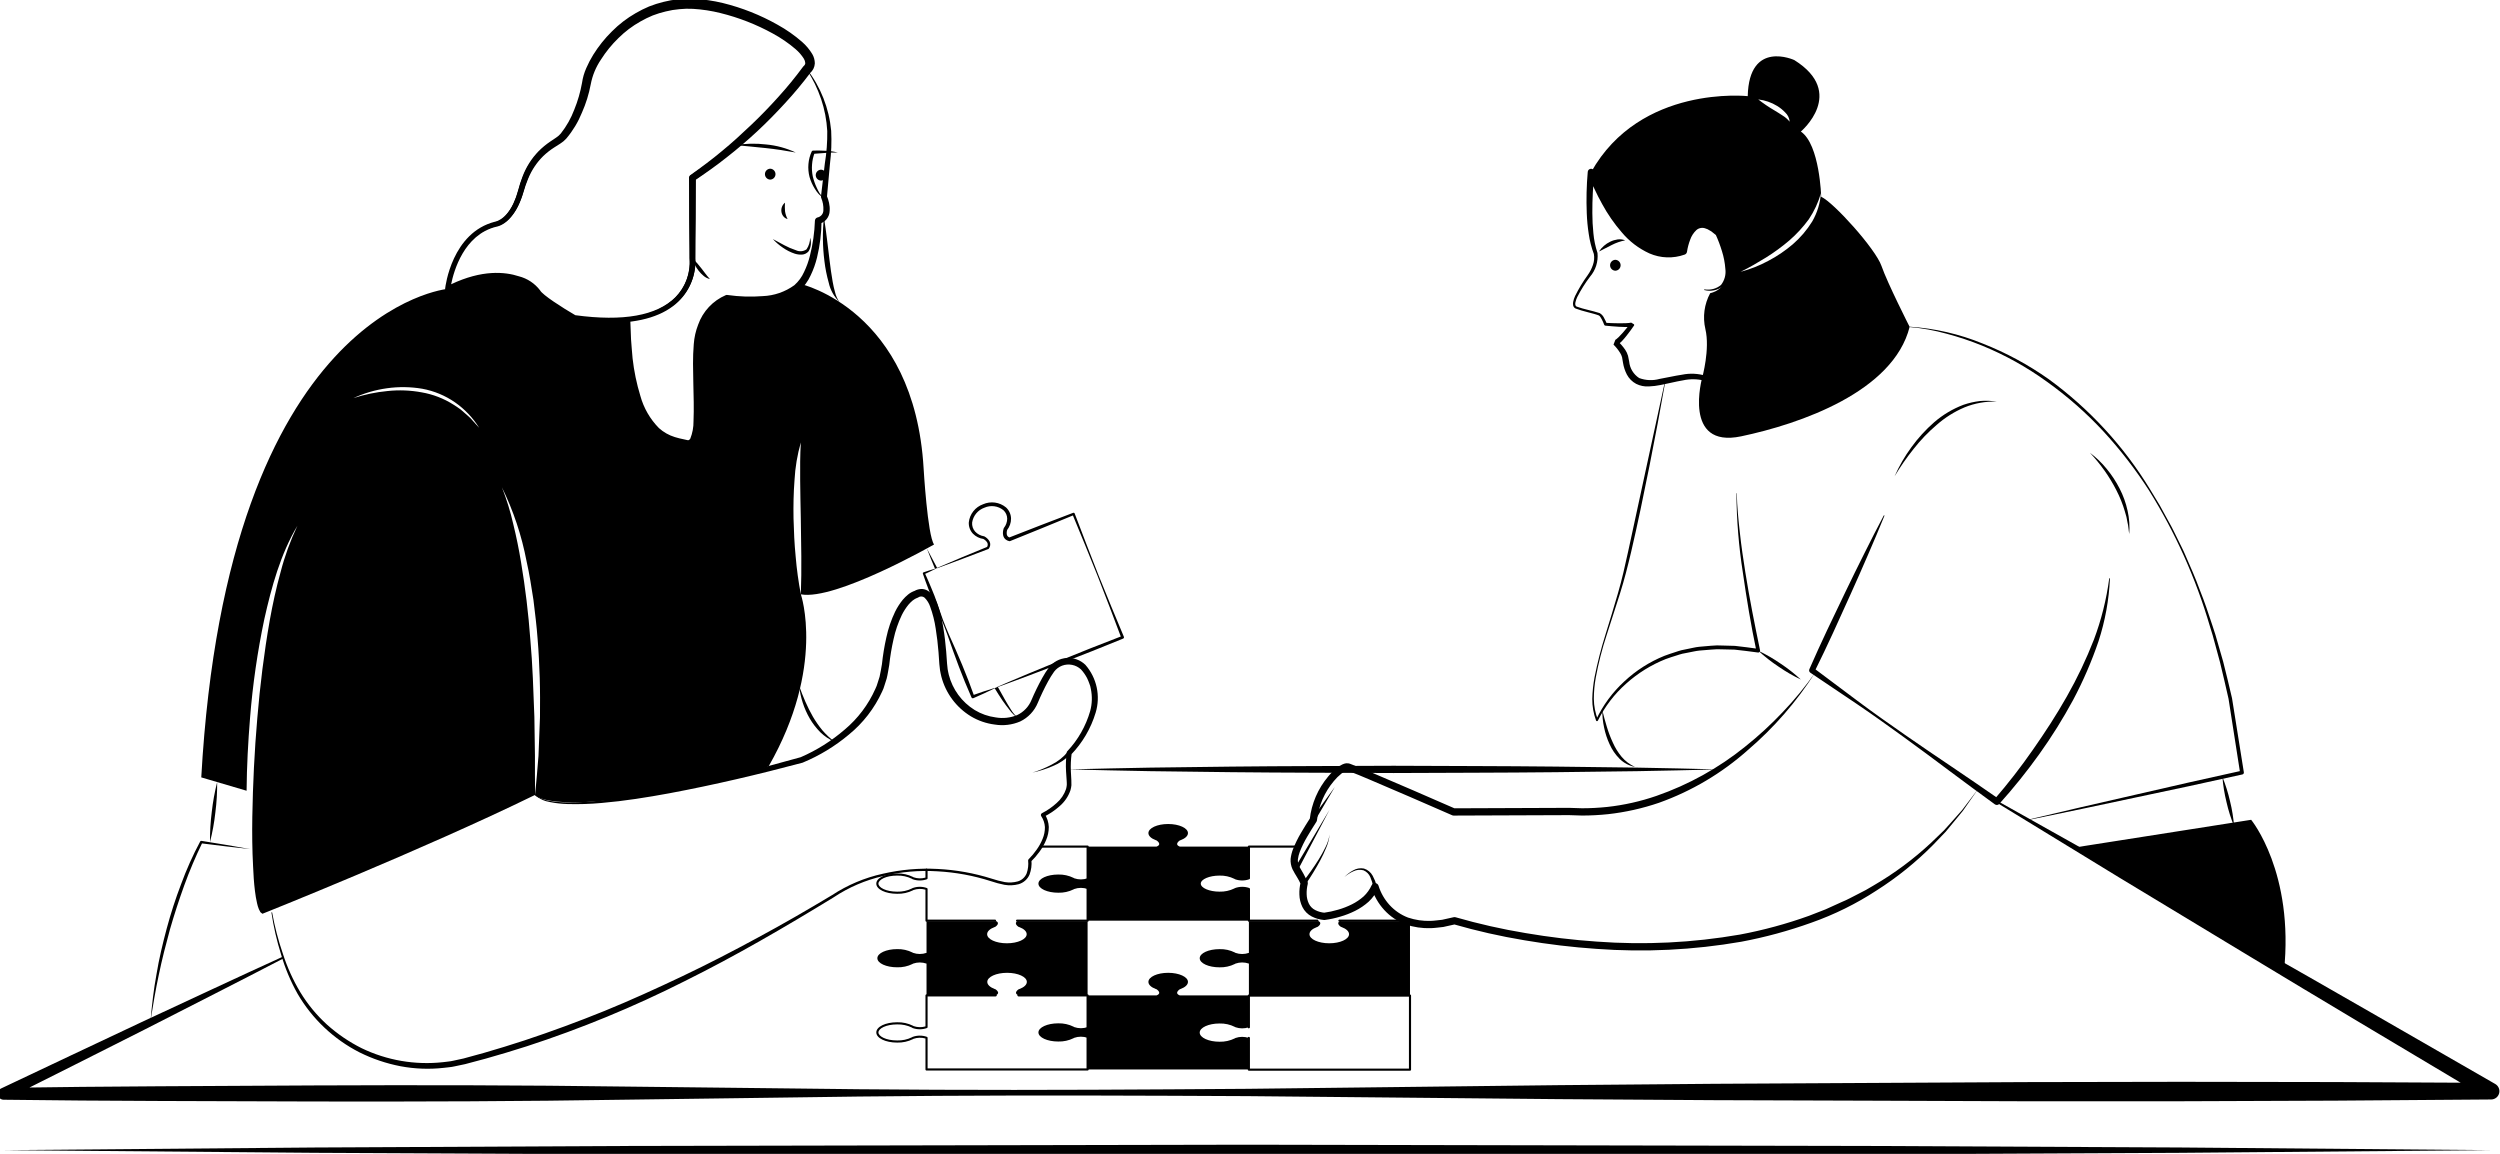 <svg width="481" height="222" viewBox="0 0 481 222" fill="none" xmlns="http://www.w3.org/2000/svg">
<g clip-path="url(#clip0)">
<path d="M191.441 177.34H178.262C178.235 177.34 178.209 177.335 178.184 177.325C178.159 177.314 178.136 177.299 178.117 177.28C178.098 177.261 178.083 177.239 178.073 177.214C178.062 177.189 178.057 177.162 178.057 177.135V171.172C177.297 170.958 176.489 170.981 175.743 171.241L175.662 171.293C174.715 171.765 173.666 171.996 172.608 171.966C170.36 171.966 168.599 171.107 168.599 170.01C168.599 168.913 170.36 168.053 172.608 168.053C173.67 168.026 174.721 168.259 175.672 168.731L175.767 168.793C176.506 169.045 177.305 169.066 178.057 168.853V167.327C178.057 167.3 178.062 167.273 178.072 167.248C178.083 167.223 178.098 167.2 178.117 167.181C178.136 167.162 178.158 167.146 178.183 167.136C178.208 167.126 178.235 167.12 178.262 167.12C178.289 167.12 178.316 167.126 178.341 167.136C178.366 167.146 178.389 167.162 178.408 167.181C178.427 167.2 178.442 167.223 178.452 167.248C178.462 167.273 178.467 167.3 178.467 167.327V168.98C178.467 169.017 178.457 169.053 178.439 169.084C178.42 169.116 178.393 169.142 178.361 169.16C177.474 169.483 176.503 169.488 175.612 169.174C175.595 169.169 175.579 169.161 175.564 169.151L175.458 169.081C174.572 168.648 173.594 168.436 172.608 168.463C170.455 168.463 169.009 169.263 169.009 170.01C169.009 170.757 170.455 171.556 172.608 171.556C173.594 171.587 174.572 171.374 175.457 170.938L175.573 170.87C176.473 170.535 177.462 170.535 178.362 170.868C178.394 170.885 178.421 170.911 178.439 170.943C178.458 170.974 178.467 171.01 178.467 171.046V176.93H191.441C191.496 176.93 191.548 176.952 191.586 176.99C191.625 177.029 191.647 177.081 191.647 177.135C191.647 177.19 191.625 177.242 191.586 177.28C191.548 177.319 191.496 177.34 191.441 177.34L191.441 177.34ZM209.258 177.34H195.687C195.633 177.34 195.58 177.319 195.542 177.28C195.504 177.242 195.482 177.19 195.482 177.135C195.482 177.081 195.504 177.029 195.542 176.99C195.58 176.952 195.633 176.93 195.687 176.93H209.053V163.089H200.248C200.194 163.089 200.142 163.068 200.103 163.029C200.065 162.991 200.043 162.939 200.043 162.884C200.043 162.83 200.065 162.778 200.103 162.739C200.142 162.701 200.194 162.679 200.248 162.679H209.258C209.285 162.679 209.312 162.684 209.337 162.695C209.362 162.705 209.384 162.72 209.403 162.739C209.422 162.758 209.438 162.781 209.448 162.806C209.458 162.831 209.463 162.857 209.463 162.884V177.135C209.463 177.162 209.458 177.189 209.448 177.214C209.438 177.239 209.422 177.261 209.403 177.28C209.384 177.299 209.362 177.314 209.337 177.325C209.312 177.335 209.285 177.34 209.258 177.34Z" fill="black"/>
<path d="M230.824 170.009C230.824 170.979 232.534 171.759 234.634 171.759C235.655 171.788 236.667 171.569 237.584 171.119L237.704 171.049C238.528 170.761 239.425 170.754 240.254 171.029V177.139H209.254V171.049C208.42 170.751 207.508 170.751 206.674 171.049L206.554 171.119C205.637 171.569 204.625 171.788 203.604 171.759C201.504 171.759 199.794 170.979 199.794 170.009C199.794 169.049 201.504 168.259 203.604 168.259C204.629 168.232 205.645 168.455 206.564 168.909L206.674 168.979C207.509 169.272 208.419 169.272 209.254 168.979V162.889H222.514C223.684 162.439 222.514 161.699 222.514 161.699L222.354 161.639C221.494 161.319 220.954 160.829 220.954 160.289C220.954 159.319 222.654 158.539 224.754 158.539C226.854 158.539 228.564 159.319 228.564 160.289C228.564 160.839 228.014 161.329 227.144 161.649L227.004 161.699C227.004 161.699 225.824 162.439 227.004 162.889H240.254V168.989C239.427 169.271 238.529 169.267 237.704 168.979L237.594 168.909C236.674 168.456 235.659 168.233 234.634 168.259C232.534 168.259 230.824 169.039 230.824 170.009Z" fill="black"/>
<path d="M209.254 177.239V191.489H195.944C194.864 191.039 196.004 190.329 196.004 190.329L196.154 190.279C197.014 189.959 197.564 189.469 197.564 188.919C197.564 187.949 195.864 187.169 193.764 187.169C191.664 187.169 189.954 187.949 189.954 188.919C189.954 189.469 190.504 189.949 191.354 190.279L191.514 190.329C191.514 190.329 192.644 191.039 191.584 191.489H178.264V185.399C177.425 185.106 176.512 185.106 175.674 185.399L175.564 185.469C174.647 185.919 173.634 186.138 172.614 186.109C170.504 186.109 168.804 185.329 168.804 184.359C168.804 183.399 170.504 182.609 172.614 182.609C173.64 182.581 174.657 182.808 175.574 183.269L175.674 183.329C176.512 183.622 177.425 183.622 178.264 183.329V177.239H191.514L191.614 177.199C192.564 177.649 191.474 178.329 191.474 178.329L191.334 178.379C190.474 178.699 189.924 179.189 189.924 179.739C189.924 180.709 191.624 181.489 193.724 181.489C195.824 181.489 197.534 180.709 197.534 179.739C197.534 179.189 196.984 178.699 196.134 178.379L195.974 178.329C195.974 178.329 194.864 177.629 195.874 177.179L196.004 177.239H209.254ZM257.9 177.18C256.885 177.63 257.997 178.327 257.997 178.327L258.154 178.382C259.012 178.702 259.555 179.191 259.555 179.738C259.555 180.705 257.852 181.488 255.749 181.488C253.647 181.488 251.943 180.705 251.943 179.738C251.943 179.188 252.493 178.696 253.357 178.377L253.502 178.327C253.502 178.327 254.589 177.649 253.635 177.196L253.539 177.238H240.289V183.332C239.451 183.626 238.539 183.626 237.701 183.332L237.595 183.264C236.677 182.807 235.659 182.583 234.634 182.614C232.532 182.614 230.827 183.397 230.827 184.364C230.827 185.33 232.531 186.114 234.634 186.114C235.655 186.144 236.668 185.922 237.585 185.469L237.701 185.397C238.539 185.103 239.451 185.103 240.289 185.397V191.49H271.282V177.238H258.03L257.9 177.18Z" fill="black"/>
<path d="M209.254 205.974H178.265C178.238 205.974 178.211 205.968 178.186 205.958C178.161 205.948 178.139 205.933 178.12 205.914C178.101 205.895 178.085 205.872 178.075 205.847C178.065 205.822 178.06 205.796 178.06 205.769V199.806C177.297 199.591 176.488 199.615 175.74 199.873L175.674 199.922C174.724 200.391 173.674 200.622 172.615 200.594C170.363 200.594 168.6 199.734 168.6 198.639C168.6 197.543 170.363 196.684 172.615 196.684C173.674 196.657 174.725 196.89 175.674 197.36L175.766 197.422C176.507 197.674 177.307 197.695 178.06 197.482V191.519C178.06 191.492 178.065 191.465 178.075 191.44C178.085 191.415 178.101 191.393 178.12 191.374C178.139 191.355 178.161 191.339 178.186 191.329C178.211 191.319 178.238 191.314 178.265 191.314H191.475C191.525 191.293 191.582 191.292 191.634 191.31C191.686 191.329 191.728 191.366 191.754 191.414C191.766 191.436 191.774 191.461 191.776 191.486C191.779 191.511 191.776 191.537 191.769 191.561C191.761 191.585 191.749 191.607 191.733 191.627C191.717 191.646 191.697 191.662 191.674 191.674L191.625 191.694C191.589 191.709 191.552 191.719 191.515 191.724H178.47V197.608C178.47 197.645 178.46 197.681 178.441 197.713C178.422 197.744 178.395 197.77 178.363 197.788C177.475 198.112 176.502 198.117 175.61 197.803C175.591 197.797 175.574 197.788 175.558 197.776L175.458 197.707C174.573 197.277 173.598 197.067 172.615 197.094C170.458 197.094 169.01 197.893 169.01 198.639C169.01 199.385 170.458 200.184 172.615 200.184C173.6 200.212 174.578 200.002 175.465 199.57L175.565 199.506C176.467 199.172 177.459 199.17 178.363 199.499C178.395 199.517 178.422 199.543 178.441 199.574C178.46 199.606 178.47 199.642 178.47 199.679V205.564H209.049V191.724H196.004C195.973 191.723 195.943 191.716 195.915 191.703L195.853 191.673C195.804 191.649 195.767 191.606 195.75 191.554C195.733 191.503 195.737 191.446 195.761 191.398C195.786 191.349 195.828 191.312 195.88 191.295C195.932 191.278 195.988 191.281 196.037 191.306L196.052 191.314H209.254C209.281 191.314 209.308 191.319 209.333 191.329C209.358 191.339 209.38 191.355 209.399 191.374C209.418 191.393 209.434 191.415 209.444 191.44C209.454 191.465 209.459 191.492 209.459 191.519V205.769C209.459 205.796 209.454 205.822 209.444 205.847C209.434 205.872 209.418 205.895 209.399 205.914C209.38 205.933 209.358 205.948 209.333 205.958C209.308 205.968 209.281 205.974 209.254 205.974Z" fill="black"/>
<path d="M230.824 198.669C230.824 199.639 232.534 200.429 234.634 200.429C235.655 200.455 236.668 200.232 237.584 199.779L237.704 199.709C238.529 199.421 239.427 199.418 240.254 199.699V205.769H209.254V199.679C208.419 199.386 207.509 199.386 206.674 199.679L206.554 199.749C205.637 200.198 204.625 200.418 203.604 200.389C201.504 200.389 199.794 199.609 199.794 198.639C199.794 197.679 201.504 196.889 203.604 196.889C204.629 196.862 205.645 197.085 206.564 197.539L206.674 197.609C207.509 197.902 208.419 197.902 209.254 197.609V191.519H222.514C223.684 191.069 222.514 190.329 222.514 190.329L222.354 190.279C221.494 189.949 220.954 189.469 220.954 188.919C220.954 187.949 222.654 187.169 224.754 187.169C226.854 187.169 228.564 187.949 228.564 188.919C228.564 189.469 228.014 189.959 227.144 190.279L227.004 190.329C227.004 190.329 225.824 191.069 227.004 191.519H240.254V197.649C239.427 197.93 238.529 197.927 237.704 197.639L237.594 197.579C236.677 197.116 235.66 196.89 234.634 196.919C232.534 196.919 230.824 197.709 230.824 198.669Z" fill="black"/>
<path d="M271.284 206.004H240.284C240.257 206.004 240.23 205.999 240.205 205.988C240.181 205.978 240.158 205.963 240.139 205.944C240.12 205.925 240.105 205.902 240.094 205.877C240.084 205.852 240.079 205.826 240.079 205.799V199.804C240.06 199.772 240.05 199.735 240.05 199.698C240.05 199.644 240.071 199.592 240.11 199.554C240.148 199.516 240.2 199.494 240.254 199.494C240.316 199.498 240.376 199.521 240.425 199.561C240.445 199.58 240.461 199.603 240.472 199.628C240.483 199.654 240.489 199.681 240.489 199.709V205.594H271.079V191.754H240.489V197.639C240.489 197.667 240.483 197.694 240.472 197.72C240.461 197.745 240.445 197.768 240.425 197.787C240.376 197.827 240.316 197.85 240.254 197.854C240.217 197.854 240.181 197.844 240.15 197.825C240.118 197.807 240.092 197.78 240.075 197.749C240.057 197.717 240.048 197.681 240.049 197.644C240.049 197.608 240.06 197.572 240.079 197.541V191.549C240.079 191.522 240.084 191.495 240.094 191.47C240.105 191.446 240.12 191.423 240.139 191.404C240.158 191.385 240.18 191.37 240.205 191.359C240.23 191.349 240.257 191.344 240.284 191.344H271.284C271.311 191.344 271.337 191.349 271.362 191.359C271.387 191.37 271.41 191.385 271.429 191.404C271.448 191.423 271.463 191.446 271.473 191.47C271.484 191.495 271.489 191.522 271.489 191.549V205.799C271.489 205.826 271.484 205.852 271.473 205.877C271.463 205.902 271.448 205.925 271.429 205.944C271.41 205.963 271.387 205.978 271.362 205.988C271.337 205.999 271.311 206.004 271.284 206.004V206.004ZM253.464 177.344H240.294C240.267 177.344 240.24 177.338 240.215 177.328C240.19 177.318 240.168 177.303 240.149 177.284C240.13 177.265 240.115 177.242 240.104 177.217C240.094 177.192 240.089 177.166 240.089 177.139V171.179C239.326 170.968 238.519 170.991 237.769 171.243L237.687 171.296C236.739 171.763 235.691 171.992 234.634 171.964C232.383 171.964 230.619 171.105 230.619 170.009C230.619 168.913 232.383 168.054 234.634 168.054C235.694 168.027 236.744 168.26 237.694 168.73L237.813 168.805C238.551 169.043 239.343 169.056 240.089 168.843V162.889C240.089 162.862 240.094 162.835 240.104 162.81C240.115 162.785 240.13 162.763 240.149 162.744C240.168 162.725 240.19 162.71 240.215 162.699C240.24 162.689 240.267 162.684 240.294 162.684H249.723C249.75 162.684 249.777 162.689 249.802 162.699C249.827 162.709 249.85 162.724 249.869 162.743C249.889 162.762 249.904 162.785 249.914 162.81C249.925 162.835 249.93 162.862 249.93 162.889C249.93 162.916 249.925 162.943 249.914 162.968C249.904 162.993 249.889 163.015 249.869 163.034C249.85 163.053 249.827 163.068 249.802 163.079C249.777 163.089 249.75 163.094 249.723 163.094H240.499V168.979C240.499 169.016 240.489 169.052 240.469 169.084C240.45 169.116 240.423 169.142 240.39 169.159C240.371 169.169 240.35 169.176 240.328 169.182C239.456 169.482 238.508 169.479 237.638 169.173L237.485 169.082C236.598 168.649 235.62 168.437 234.634 168.464C232.68 168.464 231.029 169.171 231.029 170.009C231.029 170.847 232.68 171.554 234.634 171.554C235.62 171.582 236.597 171.372 237.484 170.941L237.6 170.872C238.485 170.549 239.454 170.54 240.345 170.845C240.359 170.85 240.372 170.857 240.384 170.865C240.418 170.882 240.447 170.908 240.468 170.941C240.488 170.973 240.499 171.011 240.499 171.049V176.934H253.464C253.491 176.934 253.517 176.939 253.542 176.949C253.568 176.959 253.59 176.974 253.61 176.993C253.629 177.012 253.644 177.035 253.654 177.06C253.665 177.085 253.67 177.112 253.67 177.139C253.67 177.166 253.665 177.193 253.654 177.218C253.644 177.243 253.629 177.265 253.61 177.284C253.59 177.303 253.568 177.318 253.542 177.329C253.517 177.339 253.491 177.344 253.464 177.344V177.344ZM270.508 177.34H257.707C257.652 177.34 257.6 177.318 257.562 177.28C257.523 177.241 257.502 177.189 257.502 177.135C257.502 177.08 257.523 177.028 257.562 176.99C257.6 176.951 257.652 176.93 257.707 176.93H270.507C270.562 176.93 270.614 176.951 270.653 176.99C270.691 177.028 270.713 177.08 270.713 177.135C270.713 177.189 270.691 177.241 270.653 177.28C270.614 177.318 270.562 177.34 270.507 177.34H270.508ZM205.697 148.032C210.9 147.874 216.103 147.806 221.306 147.69L236.916 147.495C247.322 147.38 257.728 147.391 268.135 147.332C278.541 147.387 288.947 147.381 299.354 147.493L314.963 147.689C320.167 147.805 325.37 147.873 330.573 148.032C325.37 148.191 320.167 148.259 314.963 148.375L299.354 148.571C288.947 148.682 278.541 148.677 268.135 148.732C257.728 148.673 247.322 148.684 236.916 148.568L221.306 148.373C216.103 148.258 210.9 148.19 205.697 148.032ZM117.278 62.126C114.995 62.112 112.716 61.943 110.455 61.621C110.391 61.612 110.329 61.591 110.273 61.559C109.184 60.929 103.717 57.712 103.013 56.305C102.109 55.223 100.886 54.454 99.519 54.108C96.879 53.246 92.456 52.88 86.37 56.021C86.29 56.062 86.2 56.081 86.109 56.075C86.019 56.07 85.932 56.04 85.857 55.988C85.783 55.937 85.723 55.866 85.686 55.784C85.648 55.702 85.634 55.611 85.644 55.521C85.694 55.08 86.956 44.727 95.268 42.648C95.36 42.634 98.229 42.196 99.783 36.444C101.454 30.262 104.641 28.224 106.968 26.736L107.226 26.57C109.353 25.203 111.881 19.328 112.382 15.657C112.932 11.624 119.278 1.122 131.001 0.26C141.003 -0.474 154.36 6.673 156.142 11.084C156.359 11.517 156.426 12.011 156.332 12.487C156.238 12.962 155.988 13.393 155.622 13.711C149.477 21.759 142.084 28.774 133.723 34.487V49.691C133.831 51.205 133.611 52.724 133.076 54.145C132.542 55.565 131.706 56.853 130.627 57.92C127.795 60.72 123.319 62.126 117.278 62.126ZM110.689 60.644C119.885 61.891 126.357 60.734 129.924 57.209C130.894 56.237 131.646 55.069 132.13 53.784C132.613 52.498 132.817 51.124 132.727 49.754L132.723 34.222C132.723 34.14 132.743 34.059 132.782 33.987C132.82 33.915 132.876 33.853 132.944 33.808C141.315 28.128 148.711 21.128 154.842 13.082C154.868 13.046 154.897 13.014 154.931 12.986C155.156 12.81 155.309 12.557 155.361 12.276C155.413 11.994 155.361 11.704 155.215 11.458C153.571 7.391 140.528 0.565 131.074 1.258C120.078 2.066 113.875 12.11 113.373 15.792C112.896 19.29 110.417 25.708 107.767 27.412L107.507 27.578C105.195 29.057 102.319 30.896 100.749 36.706C98.998 43.184 95.586 43.616 95.442 43.631C89.26 45.181 87.31 52.142 86.798 54.693C92.739 51.871 97.14 52.281 99.829 53.157C101.454 53.572 102.891 54.524 103.908 55.858C104.344 56.73 108.26 59.233 110.689 60.644H110.689ZM147.913 147.397L147.9 147.407C147.781 147.616 147.67 147.822 147.547 148.032L147.913 147.397Z" fill="black"/>
<path d="M179.714 104.759C178.454 102.999 177.704 90.129 177.704 90.129C175.934 59.609 154.084 54.649 154.084 54.649C153.76 55.041 153.391 55.394 152.984 55.699C148.564 58.979 139.864 57.469 139.864 57.469C139.864 57.469 135.834 58.729 134.444 64.279C133.054 69.829 135.454 85.969 132.174 85.089C128.894 84.209 121.564 84.319 121.004 61.619C121.004 61.619 121.014 61.539 121.044 61.399C117.54 61.755 114.005 61.664 110.524 61.129C110.524 61.129 104.134 57.429 103.464 56.079C102.784 54.739 96.564 50.199 86.144 55.579C86.144 55.579 75.554 56.549 64.324 68.779C53.094 81.009 41.244 104.509 38.724 149.569L47.444 152.139C47.484 147.439 47.734 142.749 48.114 138.069C48.622 131.703 49.538 125.377 50.854 119.129C52.244 112.929 53.954 106.649 57.224 101.149C55.862 104.016 54.777 107.006 53.984 110.079C53.134 113.129 52.464 116.229 51.904 119.339C50.804 125.579 50.034 131.879 49.504 138.189C48.954 144.509 48.654 150.849 48.544 157.189C48.494 160.359 48.524 163.529 48.694 166.699C48.764 168.279 48.854 169.859 49.054 171.429C49.146 172.215 49.28 172.996 49.454 173.769C49.536 174.154 49.65 174.532 49.794 174.899C49.877 175.103 49.978 175.301 50.094 175.489L50.144 175.539C50.248 175.643 50.366 175.734 50.494 175.809C50.494 175.809 81.034 163.649 102.954 152.939C102.904 150.429 102.934 147.929 102.924 145.439L102.814 137.949C102.624 132.959 102.484 127.979 102.034 123.019C101.674 118.059 101.074 113.109 100.254 108.199C99.854 105.749 99.357 103.312 98.764 100.889C98.214 98.456 97.479 96.069 96.564 93.749C98.779 98.264 100.376 103.057 101.314 107.999C101.874 110.449 102.244 112.939 102.634 115.419C102.934 117.909 103.254 120.409 103.434 122.909C103.654 125.409 103.744 127.919 103.844 130.419C103.924 132.929 103.914 135.439 103.894 137.939L103.604 145.449C103.384 147.949 103.214 150.449 102.954 152.939C102.954 152.939 105.274 156.679 129.744 152.059C129.744 152.059 147.414 147.999 147.904 147.409C158.864 128.229 154.084 114.349 154.084 114.349C153.622 111.941 153.288 109.511 153.084 107.069C152.844 104.629 152.734 102.189 152.674 99.739C152.634 97.289 152.674 94.839 152.864 92.389C152.994 89.927 153.403 87.488 154.084 85.119C153.924 87.569 153.944 89.989 153.954 92.419C153.984 94.849 154.014 97.279 154.074 99.709C154.144 104.579 154.264 109.439 154.084 114.349C160.734 115.609 179.714 104.759 179.714 104.759ZM91.064 81.069C90.711 80.633 90.316 80.235 89.884 79.879L88.634 78.789C88.194 78.449 87.714 78.169 87.254 77.859C85.391 76.671 83.311 75.865 81.134 75.489C78.954 75.085 76.727 75.001 74.524 75.239C72.301 75.453 70.108 75.909 67.984 76.599C70.038 75.65 72.222 75.01 74.464 74.699C76.722 74.382 79.016 74.416 81.264 74.799C83.522 75.218 85.666 76.111 87.554 77.419C89.413 78.721 90.991 80.384 92.194 82.309L91.064 81.069Z" fill="black"/>
<path d="M121.047 61.4L123.353 60.943C124.099 60.706 124.856 60.504 125.581 60.227C127.028 59.672 128.37 58.877 129.553 57.877C130.691 56.854 131.577 55.583 132.141 54.161C132.699 52.76 132.921 51.248 132.791 49.745C132.789 49.729 132.788 49.707 132.787 49.691C132.672 44.535 132.641 39.378 132.564 34.222C132.562 34.118 132.585 34.017 132.632 33.924C132.678 33.832 132.746 33.752 132.829 33.692L132.855 33.674C134.906 32.211 136.936 30.718 138.864 29.096C140.816 27.504 142.671 25.798 144.494 24.064C146.323 22.335 148.07 20.52 149.753 18.651C151.436 16.798 153.022 14.86 154.506 12.845C154.526 12.818 154.547 12.792 154.57 12.768L154.667 12.67C154.746 12.605 154.81 12.525 154.856 12.435C154.902 12.344 154.93 12.245 154.936 12.144C154.916 11.846 154.824 11.557 154.667 11.303C154.228 10.607 153.686 9.982 153.061 9.448C151.708 8.292 150.236 7.283 148.67 6.437C145.505 4.698 142.126 3.379 138.62 2.514C136.887 2.08 135.118 1.808 133.334 1.702C132.456 1.653 131.575 1.674 130.7 1.767C129.825 1.843 128.957 1.987 128.104 2.2C127.248 2.4 126.407 2.659 125.586 2.974C124.772 3.31 123.979 3.697 123.215 4.135C121.668 5.003 120.246 6.077 118.987 7.327C117.709 8.566 116.582 9.95 115.629 11.453C114.652 12.893 113.981 14.518 113.657 16.228C113.304 18.11 112.733 19.945 111.954 21.695C111.226 23.49 110.22 25.159 108.972 26.641C108.801 26.828 108.601 27.003 108.416 27.181C108.208 27.339 107.965 27.529 107.771 27.648L106.616 28.381C105.871 28.858 105.174 29.405 104.532 30.015C103.269 31.257 102.274 32.746 101.61 34.389C101.263 35.223 100.965 36.077 100.718 36.945C100.451 37.862 100.106 38.755 99.689 39.614C99.257 40.486 98.698 41.289 98.032 41.999C97.346 42.766 96.436 43.299 95.431 43.52L95.484 43.51C94.196 43.826 92.979 44.383 91.897 45.15C90.824 45.957 89.888 46.931 89.124 48.035C88.373 49.166 87.745 50.374 87.253 51.639C86.749 52.91 86.377 54.23 86.142 55.577C86.301 54.211 86.6 52.865 87.033 51.56C87.461 50.243 88.043 48.981 88.766 47.8C89.514 46.615 90.448 45.558 91.533 44.67C92.655 43.8 93.932 43.151 95.296 42.757L95.349 42.747C96.145 42.503 96.851 42.03 97.379 41.387C97.95 40.72 98.422 39.975 98.782 39.174C99.152 38.36 99.452 37.516 99.68 36.651C99.916 35.736 100.204 34.834 100.544 33.953C101.228 32.139 102.275 30.486 103.622 29.093C104.305 28.41 105.05 27.793 105.848 27.25L107.013 26.468C107.209 26.339 107.322 26.23 107.483 26.111C107.623 25.962 107.772 25.831 107.908 25.673C109.002 24.286 109.875 22.738 110.495 21.084C111.169 19.431 111.666 17.712 111.979 15.954C112.05 15.461 112.154 14.974 112.29 14.494C112.429 14.018 112.599 13.552 112.801 13.099C113.185 12.211 113.634 11.352 114.145 10.529C115.159 8.899 116.363 7.394 117.73 6.045C119.087 4.676 120.623 3.496 122.295 2.537C123.131 2.05 123.997 1.618 124.888 1.242C125.79 0.886 126.715 0.593 127.656 0.363C128.596 0.122 129.552 -0.046 130.518 -0.139C131.481 -0.247 132.451 -0.279 133.419 -0.234C135.329 -0.139 137.226 0.135 139.085 0.584C142.768 1.49 146.309 2.896 149.61 4.763C151.291 5.691 152.869 6.795 154.316 8.057C155.09 8.734 155.755 9.527 156.286 10.409C156.603 10.953 156.771 11.57 156.773 12.2C156.755 12.559 156.662 12.912 156.501 13.234C156.34 13.556 156.113 13.842 155.836 14.072L155.998 13.897C154.455 15.96 152.806 17.941 151.059 19.833C149.328 21.722 147.535 23.553 145.659 25.296C143.783 27.038 141.835 28.699 139.816 30.277C137.815 31.874 135.714 33.339 133.594 34.769L133.885 34.222C133.807 39.378 133.776 44.535 133.661 49.691L133.657 49.638C133.742 51.28 133.436 52.919 132.765 54.42C132.105 55.899 131.112 57.206 129.863 58.239C128.607 59.223 127.188 59.98 125.672 60.477C124.919 60.717 124.143 60.877 123.382 61.073L121.047 61.4Z" fill="black"/>
<path d="M155.254 13.441C155.251 13.543 155.121 13.671 155.04 13.806L154.766 14.197L154.207 14.971C153.836 15.489 153.437 15.984 153.05 16.489C152.258 17.485 151.452 18.472 150.619 19.435C148.963 21.371 147.198 23.214 145.372 24.993C143.539 26.764 141.672 28.509 139.677 30.105C137.713 31.737 135.644 33.239 133.554 34.71L133.813 34.222C133.822 36.8 133.868 39.378 133.846 41.957L133.803 49.691L133.799 49.621C133.899 51.289 133.597 52.957 132.918 54.484C132.254 55.991 131.249 57.324 129.983 58.378C128.71 59.38 127.276 60.155 125.741 60.67C124.982 60.921 124.2 61.092 123.432 61.297L121.079 61.667L121.311 61.453L121.266 61.673L121.271 61.617L121.412 65.3C121.489 66.525 121.614 67.747 121.712 68.972C121.986 71.407 122.484 73.813 123.201 76.156C123.843 78.496 125.074 80.632 126.776 82.362C127.658 83.155 128.703 83.746 129.838 84.094C130.415 84.271 131.001 84.417 131.594 84.531L132.055 84.635L132.284 84.686C132.326 84.685 132.369 84.688 132.411 84.695C132.553 84.69 132.666 84.605 132.802 84.418C133.233 83.346 133.447 82.199 133.432 81.044C133.484 79.833 133.484 78.609 133.472 77.383C133.442 74.929 133.343 72.465 133.338 69.984C133.34 68.742 133.37 67.496 133.479 66.236C133.57 64.943 133.856 63.67 134.326 62.462C134.773 61.199 135.477 60.042 136.393 59.064C137.31 58.086 138.419 57.309 139.651 56.781C139.735 56.747 139.827 56.736 139.917 56.749L139.989 56.759C142.228 57.08 144.496 57.152 146.75 56.974C148.938 56.89 151.053 56.16 152.828 54.877C153.629 54.171 154.27 53.3 154.705 52.325C155.191 51.321 155.569 50.269 155.835 49.185C156.394 46.984 156.715 44.729 156.791 42.459C156.795 42.323 156.842 42.191 156.923 42.083C157.005 41.974 157.119 41.892 157.248 41.85L157.262 41.846C157.588 41.785 157.883 41.611 158.094 41.356C158.306 41.1 158.421 40.778 158.419 40.447C158.461 39.639 158.319 38.833 158.004 38.089L157.991 38.056C157.959 37.973 157.947 37.884 157.957 37.796L158.697 31.468C159.039 29.399 159.195 27.305 159.164 25.208C159.049 23.117 158.652 21.051 157.985 19.065C157.644 18.069 157.243 17.094 156.787 16.146C156.55 15.675 156.308 15.206 156.044 14.749L155.636 14.07L155.421 13.738L155.31 13.575L155.254 13.494C155.246 13.484 155.255 13.47 155.254 13.441ZM155.25 13.301C157.901 16.729 159.521 20.842 159.919 25.157C160.029 27.302 159.949 29.452 159.678 31.582L159.104 37.914L159.058 37.622C159.253 38.077 159.404 38.549 159.509 39.033C159.624 39.532 159.664 40.046 159.628 40.557C159.616 41.142 159.409 41.708 159.041 42.163C158.673 42.619 158.164 42.94 157.594 43.076L158.065 42.463C158.051 44.846 157.76 47.22 157.198 49.536C156.914 50.714 156.507 51.858 155.984 52.951C155.468 54.105 154.711 55.136 153.763 55.973C151.77 57.464 149.376 58.323 146.89 58.442C144.506 58.653 142.105 58.564 139.743 58.178L140.081 58.156C139.051 58.574 138.13 59.221 137.387 60.046C136.611 60.898 135.999 61.886 135.58 62.959C134.664 65.099 134.67 67.551 134.59 69.996C134.542 72.443 134.587 74.907 134.563 77.382C134.551 78.62 134.522 79.861 134.422 81.109C134.365 81.734 134.304 82.36 134.186 82.991C134.088 83.664 133.863 84.313 133.524 84.903C133.403 85.092 133.238 85.248 133.042 85.358C132.847 85.468 132.628 85.528 132.404 85.534C132.293 85.524 132.181 85.509 132.072 85.49L131.851 85.433L131.414 85.32C130.801 85.179 130.196 85.007 129.601 84.806C128.382 84.393 127.269 83.72 126.337 82.833C124.624 80.981 123.388 78.741 122.734 76.305C122.041 73.924 121.556 71.487 121.284 69.022C121.167 67.792 121.024 66.563 120.929 65.331L120.735 61.63C120.734 61.613 120.735 61.597 120.738 61.581L120.739 61.573L120.782 61.347C120.792 61.294 120.818 61.246 120.856 61.208C120.894 61.17 120.942 61.145 120.995 61.135L121.015 61.132L123.304 60.719C124.041 60.491 124.792 60.3 125.512 60.033C126.94 59.497 128.266 58.72 129.433 57.737C130.548 56.745 131.418 55.51 131.976 54.127C132.534 52.743 132.764 51.25 132.649 49.762L132.646 49.732L132.645 49.691L132.602 41.956C132.58 39.378 132.626 36.8 132.635 34.222C132.636 34.125 132.66 34.031 132.705 33.946C132.75 33.861 132.815 33.788 132.895 33.733C134.976 32.31 137.039 30.855 139.003 29.268C140.98 27.699 142.915 26.073 144.78 24.367C146.66 22.674 148.436 20.872 150.193 19.049C151.069 18.136 151.921 17.198 152.759 16.248C153.61 15.276 154.361 14.359 155.25 13.301V13.301Z" fill="black"/>
<path d="M141.488 27.916C143.444 27.601 145.433 27.56 147.4 27.793C149.378 27.977 151.309 28.502 153.108 29.345C151.162 28.99 149.258 28.695 147.323 28.489C145.391 28.269 143.455 28.122 141.488 27.916ZM148.189 34.558C148.462 34.548 148.72 34.434 148.909 34.238C149.099 34.042 149.205 33.78 149.205 33.507C149.205 33.234 149.099 32.972 148.909 32.776C148.72 32.58 148.462 32.465 148.189 32.456C147.917 32.465 147.659 32.58 147.469 32.776C147.28 32.972 147.174 33.234 147.174 33.507C147.174 33.78 147.28 34.042 147.469 34.238C147.659 34.434 147.917 34.548 148.189 34.558V34.558ZM161.179 29.345C160.391 29.331 159.603 29.358 158.818 29.424L156.468 29.599L156.732 29.421C156.462 30.131 156.296 30.877 156.24 31.634C156.174 32.396 156.219 33.163 156.372 33.911C156.551 34.668 156.808 35.404 157.137 36.108C157.295 36.466 157.475 36.814 157.676 37.15C157.889 37.45 158.122 37.849 158.531 37.856C158.101 37.959 157.756 37.568 157.487 37.296C157.212 36.991 156.97 36.658 156.763 36.304C156.324 35.607 155.986 34.851 155.758 34.059C155.546 33.25 155.473 32.41 155.542 31.576C155.609 30.738 155.82 29.917 156.167 29.151L156.17 29.145C156.193 29.095 156.23 29.052 156.276 29.022C156.323 28.992 156.376 28.975 156.432 28.973C157.229 28.95 158.021 28.961 158.816 29.008C159.613 29.038 160.405 29.151 161.179 29.345V29.345Z" fill="black"/>
<path d="M157.963 34.747C158.235 34.737 158.494 34.623 158.683 34.427C158.872 34.23 158.978 33.969 158.978 33.696C158.978 33.423 158.872 33.161 158.683 32.965C158.494 32.769 158.235 32.654 157.963 32.645C157.691 32.654 157.432 32.769 157.243 32.965C157.054 33.161 156.948 33.423 156.948 33.696C156.948 33.969 157.054 34.23 157.243 34.427C157.432 34.623 157.691 34.737 157.963 34.747V34.747ZM148.694 45.992L150.902 47.184C151.617 47.569 152.365 47.89 153.136 48.143C153.461 48.298 153.82 48.364 154.179 48.334C154.537 48.304 154.881 48.179 155.175 47.973C155.624 47.315 155.864 46.536 155.864 45.74C156.003 46.166 156.051 46.617 156.004 47.062C155.958 47.508 155.817 47.939 155.592 48.327C155.434 48.522 155.237 48.681 155.013 48.795C154.789 48.909 154.544 48.975 154.293 48.988C153.834 49.01 153.374 48.951 152.935 48.813C152.111 48.542 151.332 48.151 150.623 47.651C149.918 47.174 149.271 46.617 148.694 45.992V45.992ZM151.027 38.993C150.991 39.539 150.995 40.087 151.038 40.633C151.113 41.162 151.279 41.674 151.531 42.146C151.214 42.067 150.931 41.886 150.727 41.631C150.513 41.37 150.379 41.052 150.343 40.716C150.302 40.394 150.343 40.067 150.462 39.766C150.582 39.465 150.776 39.199 151.027 38.993V38.993ZM133.224 49.691C133.86 50.298 134.444 50.958 134.97 51.663L135.749 52.682C136.008 53.032 136.288 53.367 136.587 53.685C136.132 53.586 135.71 53.374 135.36 53.066C135.009 52.78 134.692 52.453 134.416 52.092C133.854 51.385 133.448 50.567 133.224 49.691V49.691ZM158.52 41.813C158.986 44.593 159.26 47.358 159.611 50.109C159.785 51.482 159.957 52.857 160.205 54.209C160.323 54.885 160.475 55.554 160.661 56.214C160.818 56.886 161.101 57.522 161.494 58.09C160.465 57.083 159.754 55.797 159.446 54.39C159.062 53.028 158.786 51.638 158.619 50.233C158.264 47.439 158.231 44.614 158.52 41.813ZM41.781 150.473C41.8 152.416 41.686 154.358 41.44 156.286C41.227 158.218 40.88 160.133 40.404 162.017C40.384 160.073 40.498 158.131 40.745 156.203C40.96 154.272 41.307 152.357 41.781 150.473V150.473ZM48.151 163.364C44.992 163.03 41.838 162.66 38.689 162.252L38.931 162.131C37.628 164.805 36.467 167.545 35.453 170.34C34.445 173.141 33.517 175.971 32.696 178.833C31.911 181.705 31.167 184.591 30.564 187.511C29.936 190.426 29.446 193.368 28.97 196.32C29.229 193.344 29.568 190.367 30.114 187.424C30.595 184.467 31.303 181.554 32.072 178.66C32.848 175.765 33.772 172.912 34.841 170.112C35.875 167.294 37.102 164.551 38.514 161.902C38.538 161.86 38.573 161.826 38.616 161.804C38.66 161.783 38.708 161.775 38.756 161.781C41.893 162.276 45.025 162.803 48.151 163.364ZM52.364 175.577C52.846 178.264 53.534 180.909 54.423 183.491C55.251 186.081 56.376 188.567 57.776 190.899C59.18 193.212 60.91 195.311 62.911 197.133C64.919 198.935 67.16 200.461 69.573 201.669C74.442 204.02 79.874 204.953 85.248 204.361C85.911 204.261 86.587 204.24 87.238 204.076L89.204 203.648L93.147 202.566C95.767 201.807 98.376 201.011 100.966 200.156C106.143 198.437 111.26 196.551 116.319 194.498C121.373 192.439 126.34 190.17 131.273 187.83C136.205 185.487 141.06 182.976 145.861 180.366C150.673 177.775 155.404 175.033 160.091 172.218L160.069 172.234C163.047 170.273 166.359 168.875 169.841 168.11C173.297 167.31 176.848 166.999 180.39 167.186C183.931 167.36 187.434 167.989 190.814 169.057C191.637 169.333 192.478 169.553 193.331 169.716C194.162 169.851 195.012 169.805 195.823 169.582C196.206 169.467 196.559 169.267 196.854 168.998C197.15 168.729 197.381 168.397 197.532 168.027C197.806 167.24 197.902 166.402 197.811 165.574L197.811 165.564C197.81 165.518 197.818 165.471 197.835 165.429C197.853 165.386 197.879 165.347 197.911 165.314C198.478 164.747 198.994 164.131 199.453 163.474C199.92 162.827 200.305 162.127 200.602 161.387C200.901 160.672 201.051 159.904 201.043 159.129C200.996 158.378 200.751 157.652 200.332 157.027C200.274 156.938 200.253 156.829 200.275 156.725C200.297 156.621 200.36 156.53 200.449 156.472L200.487 156.45C201.505 155.933 202.448 155.28 203.29 154.509C204.13 153.786 204.761 152.849 205.114 151.798C205.181 151.543 205.228 151.283 205.252 151.02C205.241 150.749 205.266 150.518 205.228 150.204C205.173 149.61 205.137 149.014 205.109 148.416C205.037 147.198 205.079 145.976 205.236 144.766C205.247 144.689 205.281 144.617 205.334 144.559L205.366 144.523C207.412 142.342 208.911 139.706 209.742 136.833C210.13 135.43 210.175 133.955 209.874 132.531C209.823 132.176 209.726 131.83 209.583 131.501C209.465 131.163 209.328 130.833 209.173 130.51C208.858 129.889 208.458 129.314 207.987 128.801C207.508 128.355 206.914 128.051 206.272 127.922C205.63 127.794 204.965 127.845 204.351 128.072C203.742 128.306 203.21 128.705 202.816 129.225C202.389 129.824 202 130.449 201.65 131.096C200.926 132.427 200.271 133.794 199.685 135.192C199.04 136.781 197.825 138.073 196.278 138.814C194.739 139.47 193.045 139.676 191.393 139.405C189.769 139.202 188.205 138.664 186.801 137.823C183.985 136.109 181.947 133.367 181.116 130.177C181.011 129.784 180.949 129.38 180.865 128.982L180.729 127.767L180.571 125.49C180.445 123.975 180.28 122.465 180.035 120.978C179.823 119.512 179.459 118.071 178.949 116.68C178.735 116.063 178.387 115.501 177.929 115.034C177.755 114.871 177.529 114.776 177.291 114.765C177.053 114.755 176.82 114.829 176.631 114.975L176.415 115.056C176.287 115.104 176.164 115.162 176.047 115.232C175.894 115.322 175.747 115.421 175.607 115.529C175.315 115.77 175.045 116.036 174.8 116.324C174.297 116.942 173.865 117.613 173.511 118.325C172.796 119.814 172.26 121.382 171.916 122.997C171.545 124.631 171.268 126.286 171.089 127.953C170.923 128.824 170.811 129.71 170.592 130.568L170.187 131.837C170.068 132.264 169.91 132.679 169.713 133.077C168.244 136.282 166.058 139.108 163.325 141.336C160.656 143.576 157.661 145.394 154.443 146.729C154.427 146.736 154.41 146.741 154.394 146.746C145.921 149.007 137.394 151.013 128.778 152.627C124.469 153.421 120.136 154.117 115.762 154.489C113.575 154.691 111.378 154.761 109.183 154.698C108.634 154.683 108.085 154.649 107.538 154.581C106.989 154.531 106.444 154.449 105.904 154.335C104.8 154.171 103.762 153.704 102.907 152.986C102.893 152.973 102.886 152.955 102.886 152.936C102.886 152.918 102.893 152.9 102.906 152.887C102.92 152.874 102.938 152.867 102.957 152.867C102.975 152.867 102.993 152.875 103.006 152.887C103.856 153.559 104.874 153.983 105.948 154.113C106.482 154.211 107.022 154.278 107.563 154.312C108.104 154.365 108.647 154.384 109.192 154.385C111.372 154.39 113.55 154.263 115.715 154.005C120.049 153.499 124.353 152.744 128.638 151.9C137.199 150.171 145.691 148.045 154.092 145.675L154.042 145.692C157.116 144.36 159.971 142.57 162.508 140.382C165.054 138.25 167.079 135.562 168.425 132.526C168.607 132.159 168.752 131.775 168.859 131.38L169.23 130.211C169.429 129.42 169.526 128.605 169.683 127.803C169.865 126.078 170.147 124.365 170.527 122.672C170.893 120.947 171.463 119.271 172.225 117.681C172.629 116.865 173.123 116.096 173.698 115.39C174.005 115.028 174.344 114.694 174.71 114.393C175.127 114.049 175.608 113.791 176.126 113.635L175.91 113.716C176.359 113.45 176.872 113.312 177.394 113.317C177.943 113.346 178.465 113.561 178.875 113.927C179.515 114.541 180.004 115.295 180.303 116.13C180.858 117.62 181.255 119.164 181.488 120.737C181.745 122.279 181.917 123.822 182.049 125.366C182.115 126.138 182.17 126.909 182.215 127.681L182.328 128.755C182.402 129.107 182.453 129.464 182.544 129.812C183.263 132.639 185.051 135.076 187.531 136.61C188.765 137.359 190.141 137.842 191.572 138.029C192.966 138.274 194.401 138.118 195.71 137.579C196.966 136.984 197.951 135.938 198.471 134.65C199.081 133.22 199.763 131.822 200.515 130.461C200.899 129.759 201.328 129.084 201.798 128.438C202.203 127.909 202.715 127.472 203.3 127.155C203.885 126.838 204.531 126.648 205.195 126.599C205.859 126.549 206.526 126.64 207.152 126.867C207.778 127.093 208.349 127.449 208.828 127.912C209.91 129.151 210.659 130.646 211.005 132.254C211.351 133.862 211.282 135.532 210.806 137.107C209.892 140.147 208.265 142.924 206.059 145.207L206.189 144.965C206.035 146.097 205.983 147.241 206.034 148.383C206.054 148.965 206.081 149.548 206.127 150.131C206.147 150.449 206.152 150.767 206.14 151.085C206.107 151.409 206.045 151.73 205.956 152.044C205.546 153.241 204.818 154.304 203.851 155.12C202.938 155.935 201.918 156.621 200.819 157.158L200.974 156.581C201.468 157.333 201.75 158.206 201.79 159.106C201.79 159.982 201.61 160.849 201.262 161.653C200.934 162.439 200.512 163.182 200.004 163.865C199.51 164.552 198.956 165.193 198.349 165.782L198.45 165.522C198.537 166.452 198.412 167.389 198.086 168.264C197.896 168.709 197.61 169.106 197.248 169.427C196.887 169.748 196.458 169.984 195.994 170.12C195.1 170.357 194.165 170.397 193.253 170.237C192.377 170.064 191.514 169.834 190.668 169.546C187.33 168.471 183.868 167.831 180.366 167.641C176.867 167.422 173.355 167.727 169.946 168.546C166.537 169.322 163.297 170.712 160.387 172.65L160.371 172.661L160.364 172.666C151.026 178.376 141.558 183.904 131.734 188.775C121.938 193.722 111.778 197.912 101.342 201.308C98.731 202.15 96.101 202.933 93.462 203.678L89.484 204.741L87.438 205.172C86.76 205.336 86.057 205.356 85.368 205.454C82.594 205.765 79.79 205.66 77.047 205.142C74.313 204.614 71.663 203.717 69.171 202.476C64.2 199.942 60.065 196.029 57.258 191.207C55.906 188.804 54.836 186.254 54.07 183.605C53.25 180.987 52.633 178.309 52.225 175.596C52.223 175.577 52.228 175.559 52.239 175.544C52.25 175.529 52.267 175.519 52.285 175.516C52.303 175.514 52.322 175.519 52.337 175.531C52.351 175.542 52.361 175.558 52.364 175.577V175.577Z" fill="black"/>
<path d="M198.635 148.649C199.929 148.253 201.182 147.732 202.375 147.094C203.557 146.502 204.601 145.668 205.439 144.647L205.446 144.638C205.473 144.601 205.508 144.57 205.548 144.546C205.588 144.523 205.631 144.507 205.677 144.501C205.723 144.495 205.769 144.497 205.814 144.509C205.858 144.52 205.9 144.54 205.937 144.568C205.974 144.596 206.005 144.63 206.028 144.67C206.052 144.71 206.067 144.754 206.074 144.799C206.08 144.845 206.077 144.891 206.066 144.936C206.054 144.981 206.034 145.023 206.007 145.059L205.987 145.083C205.012 146.095 203.834 146.888 202.529 147.409C201.275 147.947 199.97 148.363 198.635 148.649ZM153.771 132.012C154.13 133.044 154.541 134.042 154.964 135.027C155.392 136.005 155.871 136.96 156.401 137.888C156.936 138.804 157.543 139.677 158.215 140.498C158.917 141.311 159.7 142.049 160.553 142.702C159.535 142.266 158.607 141.645 157.815 140.871C157.035 140.081 156.356 139.197 155.795 138.239C154.692 136.328 154.002 134.207 153.771 132.012V132.012ZM178.325 105.529C179.005 106.779 179.645 108.039 180.315 109.289L179.905 109.449C179.355 108.149 178.825 106.849 178.325 105.529ZM195.965 138.219C195.294 137.805 194.713 137.261 194.255 136.619C193.765 136.019 193.305 135.379 192.855 134.739C192.335 133.969 191.845 133.189 191.365 132.399L191.975 132.149C192.395 132.929 192.825 133.709 193.275 134.479C193.655 135.149 194.045 135.819 194.465 136.469C194.861 137.133 195.369 137.725 195.965 138.219ZM334.054 83.961C333.501 81.104 332.442 78.369 330.927 75.884C330.287 74.66 329.216 73.718 327.921 73.238C326.574 72.902 325.167 72.882 323.81 73.18C322.397 73.412 320.979 73.794 319.508 74.071C318.757 74.226 317.995 74.319 317.229 74.35C316.388 74.403 315.549 74.231 314.797 73.854C314.035 73.448 313.413 72.824 313.01 72.061C312.644 71.35 312.392 70.586 312.266 69.797C312.198 69.43 312.149 69.026 312.087 68.74C312.006 68.445 311.881 68.165 311.717 67.907C311.356 67.323 310.927 66.784 310.439 66.301L310.792 65.397C310.789 65.395 310.786 65.393 310.783 65.391C310.779 65.39 310.775 65.389 310.771 65.39C310.767 65.39 310.764 65.391 310.76 65.393C310.757 65.395 310.754 65.397 310.752 65.4C310.758 65.4 310.795 65.375 310.817 65.366C310.883 65.33 310.946 65.288 311.004 65.24C311.149 65.126 311.288 65.004 311.419 64.875C311.695 64.609 311.965 64.317 312.227 64.017C312.752 63.419 313.259 62.788 313.745 62.154L314.312 62.708C314.223 62.759 314.129 62.8 314.031 62.833L313.834 62.87C313.701 62.895 313.594 62.894 313.474 62.907C313.244 62.919 313.02 62.923 312.799 62.92C312.355 62.916 311.918 62.897 311.483 62.871C310.61 62.821 309.747 62.741 308.878 62.66C308.827 62.655 308.778 62.636 308.737 62.606C308.696 62.575 308.664 62.533 308.645 62.485C308.513 62.133 308.361 61.788 308.19 61.453C308.02 61.137 307.818 60.768 307.59 60.679C306.914 60.421 306.129 60.251 305.39 60.044C304.62 59.857 303.861 59.626 303.118 59.351C303.006 59.293 302.908 59.21 302.832 59.11C302.755 59.009 302.702 58.893 302.676 58.77C302.631 58.551 302.63 58.326 302.673 58.107C302.75 57.708 302.876 57.319 303.049 56.951C303.742 55.547 304.553 54.204 305.472 52.937C305.909 52.33 306.251 51.66 306.487 50.95C306.722 50.282 306.781 49.564 306.659 48.865L306.67 48.898C306.193 47.638 305.858 46.328 305.671 44.994C305.467 43.677 305.341 42.35 305.293 41.018C305.186 38.364 305.25 35.705 305.483 33.059C305.496 32.914 305.557 32.779 305.657 32.673C305.756 32.568 305.889 32.499 306.032 32.479C306.175 32.458 306.322 32.486 306.447 32.559C306.572 32.632 306.67 32.745 306.723 32.88L306.734 32.908C307.511 34.867 308.432 36.766 309.491 38.588C310.534 40.405 311.752 42.115 313.13 43.694C314.447 45.255 316.08 46.519 317.922 47.402C319.74 48.22 321.797 48.328 323.691 47.706L323.239 48.248C323.401 47.353 323.66 46.48 324.012 45.642C324.358 44.743 324.924 43.945 325.659 43.321C325.875 43.17 326.102 43.036 326.338 42.92C326.593 42.832 326.854 42.764 327.119 42.716C327.383 42.707 327.647 42.718 327.909 42.747C328.156 42.791 328.398 42.862 328.629 42.959C328.861 43.028 329.079 43.134 329.277 43.273L329.876 43.643C330.227 43.931 330.563 44.233 330.901 44.531C330.95 44.575 330.989 44.63 331.014 44.692C331.459 45.808 331.827 46.953 332.115 48.12C332.419 49.288 332.585 50.489 332.611 51.696C332.655 52.32 332.572 52.946 332.365 53.535C332.158 54.125 331.833 54.666 331.41 55.126C330.919 55.494 330.352 55.746 329.751 55.866C329.149 55.985 328.529 55.967 327.935 55.814C327.926 55.813 327.917 55.81 327.909 55.805C327.901 55.8 327.894 55.794 327.889 55.786C327.884 55.779 327.88 55.77 327.878 55.761C327.876 55.752 327.875 55.743 327.877 55.734C327.88 55.716 327.89 55.701 327.903 55.69C327.917 55.679 327.935 55.674 327.952 55.675C328.511 55.77 329.083 55.743 329.63 55.597C330.177 55.45 330.686 55.187 331.122 54.826C331.463 54.39 331.712 53.889 331.856 53.354C331.999 52.819 332.033 52.261 331.956 51.712C331.872 50.566 331.654 49.434 331.308 48.339C330.975 47.235 330.567 46.155 330.086 45.107L330.199 45.267L329.256 44.515L328.754 44.229C328.601 44.123 328.43 44.046 328.249 44.002C327.948 43.862 327.613 43.811 327.285 43.856C326.956 43.901 326.647 44.04 326.395 44.257C325.846 44.772 325.431 45.413 325.187 46.126C324.901 46.875 324.696 47.652 324.577 48.444C324.558 48.566 324.507 48.68 324.429 48.775C324.351 48.869 324.249 48.941 324.134 48.983L324.125 48.986C321.916 49.775 319.49 49.692 317.341 48.754C315.284 47.812 313.464 46.423 312.014 44.686C310.576 43.025 309.32 41.214 308.27 39.284C307.205 37.377 306.286 35.393 305.518 33.349L306.769 33.198C306.487 35.786 306.353 38.387 306.367 40.99C306.369 42.287 306.436 43.584 306.568 44.875C306.683 46.154 306.945 47.415 307.347 48.634L307.357 48.66L307.359 48.668C307.441 49.489 307.355 50.319 307.107 51.106C306.858 51.894 306.452 52.622 305.912 53.248C304.985 54.47 304.167 55.772 303.469 57.139C303.307 57.47 303.186 57.82 303.11 58.18C303.038 58.531 303.08 58.862 303.327 58.98C304.038 59.236 304.764 59.449 305.501 59.618C306.256 59.818 306.991 59.975 307.774 60.239C308.159 60.462 308.463 60.802 308.641 61.21C308.833 61.559 309.005 61.919 309.156 62.288L308.923 62.114C309.781 62.165 310.646 62.191 311.505 62.2C311.934 62.204 312.363 62.2 312.786 62.183C312.998 62.175 313.206 62.16 313.408 62.14C313.502 62.125 313.613 62.118 313.692 62.097L313.813 62.069C313.826 62.059 313.819 62.059 313.83 62.066L314.346 62.378C314.384 62.402 314.412 62.439 314.423 62.483C314.433 62.527 314.426 62.573 314.403 62.612L314.398 62.62C313.929 63.301 313.451 63.961 312.935 64.609C312.677 64.934 312.411 65.253 312.117 65.566C311.967 65.729 311.807 65.883 311.639 66.028C311.543 66.112 311.44 66.188 311.331 66.254C311.172 66.364 310.985 66.428 310.792 66.439L311.145 65.535C311.729 66.058 312.247 66.65 312.69 67.296C312.931 67.652 313.114 68.044 313.232 68.457C313.335 68.886 313.376 69.213 313.453 69.565C313.513 70.205 313.718 70.823 314.052 71.372C314.385 71.921 314.839 72.388 315.378 72.737C316.635 73.205 318.008 73.263 319.3 72.903C320.72 72.665 322.149 72.308 323.639 72.091C325.167 71.778 326.749 71.856 328.239 72.318C328.617 72.456 328.98 72.633 329.322 72.844C329.653 73.071 329.959 73.332 330.235 73.622C330.507 73.9 330.752 74.203 330.968 74.527C331.195 74.832 331.385 75.159 331.581 75.481C332.329 76.775 332.913 78.159 333.318 79.599C333.745 81.016 334.038 82.471 334.193 83.943C334.194 83.952 334.193 83.962 334.19 83.97C334.187 83.979 334.183 83.987 334.177 83.995C334.171 84.002 334.164 84.007 334.156 84.012C334.148 84.016 334.139 84.019 334.13 84.02C334.112 84.021 334.095 84.015 334.081 84.004C334.067 83.994 334.057 83.978 334.054 83.961V83.961Z" fill="black"/>
<path d="M361.994 51.159C360.854 47.879 352.784 38.929 350.394 37.859C350.394 37.859 350.144 27.829 346.484 25.309C346.484 25.309 355.314 17.869 345.224 11.559C345.224 11.559 336.514 7.53 336.264 18.499C336.264 18.499 315.584 16.23 306.124 33.129C306.124 33.129 312.134 51.829 323.904 48.349C323.904 48.349 325.084 39.98 330.554 44.899C330.554 44.899 335.424 54.819 329.034 56.419C327.897 58.527 327.57 60.977 328.114 63.309C329.034 67.179 327.514 72.609 327.514 72.609C327.514 72.609 323.654 86.349 335.004 83.949C346.354 81.559 364.264 75.379 367.414 62.889C367.414 62.889 363.124 54.439 361.994 51.159ZM341.934 20.389C342.496 20.734 343.01 21.151 343.464 21.629C343.969 22.095 344.28 22.734 344.334 23.419C343.948 22.941 343.481 22.535 342.954 22.219C342.444 21.889 341.944 21.559 341.414 21.249C340.323 20.616 339.277 19.907 338.284 19.129C339.578 19.276 340.824 19.707 341.934 20.389V20.389ZM348.674 42.609C347.658 44.255 346.397 45.735 344.934 46.999C343.476 48.244 341.883 49.321 340.184 50.209C338.505 51.111 336.726 51.812 334.884 52.3C336.584 51.469 338.204 50.519 339.794 49.539C341.37 48.556 342.871 47.456 344.284 46.249C345.675 45.039 346.926 43.678 348.014 42.189C349.052 40.642 349.842 38.941 350.354 37.149C350.21 39.072 349.636 40.938 348.674 42.609L348.674 42.609Z" fill="black"/>
<path d="M307.639 48.389C308.178 47.573 308.929 46.92 309.812 46.5C310.257 46.283 310.733 46.138 311.223 46.067C311.717 45.998 312.22 46.059 312.683 46.244C311.79 46.416 310.926 46.714 310.117 47.13C309.303 47.518 308.521 47.976 307.639 48.389ZM310.791 52.088C311.064 52.078 311.322 51.963 311.511 51.767C311.701 51.571 311.807 51.309 311.807 51.037C311.807 50.764 311.701 50.502 311.511 50.306C311.322 50.11 311.064 49.995 310.791 49.986C310.519 49.995 310.261 50.11 310.072 50.306C309.882 50.502 309.776 50.764 309.776 51.037C309.776 51.309 309.882 51.571 310.072 51.767C310.261 51.963 310.519 52.078 310.791 52.088V52.088ZM367.417 62.856C372.243 63.171 376.986 64.264 381.463 66.094C385.964 67.866 390.236 70.172 394.187 72.963C402.012 78.669 408.632 85.866 413.667 94.139L415.538 97.231L417.275 100.399C417.882 101.441 418.391 102.533 418.927 103.612C419.443 104.7 420.032 105.755 420.487 106.871C421.454 109.077 422.437 111.279 423.258 113.545C424.165 115.78 424.911 118.072 425.672 120.359C426.074 121.497 426.407 122.655 426.734 123.814L427.735 127.29C428.341 129.624 428.882 131.979 429.438 134.327L431.717 148.592C431.731 148.683 431.71 148.777 431.658 148.854C431.605 148.931 431.526 148.985 431.435 149.005L421.153 151.261L410.857 153.447L400.56 155.633L390.251 157.763C390.242 157.765 390.232 157.763 390.225 157.758C390.217 157.753 390.211 157.745 390.21 157.736C390.208 157.727 390.209 157.718 390.214 157.71C390.219 157.702 390.227 157.697 390.236 157.695L400.483 155.284L410.743 152.93L421.002 150.577L431.277 148.292L430.996 148.706L428.772 134.451C428.239 132.114 427.71 129.775 427.136 127.446L426.194 123.97C425.885 122.809 425.572 121.65 425.189 120.511C422.483 111.276 418.526 102.454 413.428 94.291C410.826 90.254 407.881 86.45 404.624 82.92C401.356 79.41 397.744 76.238 393.842 73.45C389.959 70.633 385.751 68.292 381.31 66.479C379.087 65.577 376.81 64.816 374.492 64.201C372.178 63.557 369.809 63.13 367.416 62.926C367.406 62.926 367.398 62.923 367.391 62.916C367.384 62.91 367.381 62.901 367.38 62.892C367.381 62.882 367.385 62.873 367.392 62.867C367.399 62.86 367.408 62.857 367.417 62.856V62.856Z" fill="black"/>
<path d="M427.59 149.481C428.204 150.997 428.695 152.56 429.057 154.155C429.45 155.742 429.713 157.359 429.843 158.99C429.228 157.475 428.737 155.911 428.376 154.316C427.984 152.728 427.721 151.111 427.59 149.481V149.481ZM364.516 91.645C365.39 89.664 366.477 87.784 367.759 86.039C369.036 84.275 370.508 82.662 372.148 81.23C373.809 79.798 375.706 78.667 377.756 77.886C378.791 77.531 379.86 77.287 380.946 77.156C382.028 77.063 383.117 77.101 384.19 77.268C382.054 77.194 379.926 77.576 377.949 78.389C375.997 79.22 374.191 80.359 372.601 81.763C370.98 83.146 369.5 84.687 368.185 86.364C366.844 88.039 365.618 89.804 364.516 91.645V91.645ZM402.098 87.105C403.303 88.006 404.39 89.052 405.336 90.221C406.297 91.386 407.128 92.653 407.814 94C408.51 95.346 409.025 96.777 409.345 98.258C409.676 99.729 409.784 101.241 409.665 102.743C409.527 102.002 409.527 101.259 409.335 100.539L409.126 99.454L408.823 98.392C408.409 96.985 407.862 95.62 407.189 94.317C406.522 93.007 405.76 91.747 404.91 90.548C404.049 89.34 403.11 88.19 402.098 87.105V87.105ZM362.562 99.242C361.526 101.778 360.47 104.305 359.372 106.812C358.265 109.315 357.205 111.84 356.056 114.324L352.662 121.799C351.514 124.282 350.343 126.756 349.125 129.208L348.945 128.526L357.676 135.066C360.593 137.238 363.566 139.329 366.55 141.405C369.526 143.493 372.552 145.511 375.562 147.551C378.583 149.575 381.57 151.647 384.562 153.712L383.718 153.801C386.362 150.742 388.842 147.546 391.148 144.224C393.465 140.91 395.677 137.519 397.663 133.999C399.659 130.485 401.398 126.831 402.867 123.067C404.292 119.274 405.28 115.331 405.812 111.315C405.813 111.305 405.815 111.297 405.82 111.288C405.824 111.28 405.83 111.273 405.837 111.267C405.844 111.261 405.852 111.257 405.861 111.254C405.87 111.251 405.879 111.25 405.888 111.251C405.906 111.253 405.922 111.262 405.933 111.275C405.945 111.288 405.952 111.305 405.952 111.323C405.766 115.422 405.027 119.477 403.755 123.378C402.433 127.265 400.8 131.039 398.873 134.664C396.924 138.271 394.75 141.752 392.364 145.087C389.979 148.423 387.408 151.622 384.663 154.67C384.558 154.785 384.413 154.858 384.258 154.875C384.102 154.891 383.946 154.85 383.818 154.759C380.883 152.614 377.943 150.475 375.037 148.29C372.119 146.119 369.218 143.927 366.266 141.805C363.323 139.671 360.369 137.553 357.358 135.514L348.307 129.424C348.204 129.354 348.128 129.25 348.093 129.13C348.058 129.01 348.066 128.882 348.116 128.768L348.127 128.742C349.222 126.233 350.363 123.746 351.527 121.27L355.068 113.863C356.232 111.386 357.484 108.951 358.689 106.494C359.903 104.04 361.16 101.607 362.435 99.183C362.444 99.167 362.458 99.155 362.475 99.149C362.492 99.143 362.51 99.144 362.527 99.152C362.543 99.159 362.556 99.173 362.562 99.19C362.569 99.206 362.569 99.225 362.562 99.242V99.242ZM320.424 73.303C319.457 78.803 318.426 84.292 317.333 89.768C316.23 95.242 315.112 100.714 313.839 106.155C313.197 108.871 312.514 111.592 311.667 114.258L309.104 122.233C308.235 124.882 307.545 127.586 307.036 130.327C306.786 131.693 306.658 133.078 306.654 134.467C306.67 135.841 306.935 137.202 307.436 138.482L307.084 138.486C308.396 135.702 310.237 133.2 312.504 131.119C314.752 129.012 317.371 127.339 320.228 126.185C320.938 125.892 321.683 125.691 322.409 125.44C322.776 125.328 323.135 125.183 323.51 125.1L324.639 124.868C325.394 124.73 326.139 124.522 326.903 124.443L329.197 124.242C329.961 124.167 330.729 124.153 331.495 124.202L333.793 124.265C335.316 124.411 336.83 124.651 338.348 124.841L337.936 125.267C336.879 120.267 336.053 115.23 335.327 110.176C334.538 105.13 334.123 100.032 334.088 94.924C334.088 94.92 334.089 94.915 334.091 94.911C334.093 94.907 334.095 94.903 334.099 94.9C334.102 94.896 334.106 94.894 334.11 94.892C334.114 94.891 334.119 94.89 334.123 94.89C334.133 94.89 334.141 94.894 334.148 94.9C334.154 94.906 334.158 94.915 334.158 94.924C334.213 97.473 334.468 100.009 334.754 102.538C335.031 105.069 335.404 107.59 335.801 110.105C336.2 112.62 336.651 115.127 337.128 117.629C337.614 120.128 338.109 122.629 338.633 125.116C338.643 125.162 338.643 125.21 338.635 125.256C338.626 125.302 338.609 125.346 338.583 125.385C338.557 125.424 338.524 125.458 338.485 125.485C338.447 125.511 338.403 125.53 338.357 125.54C338.32 125.548 338.281 125.549 338.242 125.545L338.221 125.542C336.728 125.362 335.238 125.13 333.742 124.991L331.489 124.937C330.739 124.891 329.987 124.907 329.241 124.984L326.998 125.167C326.251 125.236 325.525 125.435 324.787 125.562L323.683 125.778C323.317 125.856 322.967 125.996 322.608 126.101C321.899 126.34 321.17 126.529 320.477 126.808C317.685 127.92 315.112 129.516 312.877 131.525C310.622 133.521 308.775 135.934 307.438 138.633L307.43 138.649C307.414 138.682 307.389 138.709 307.358 138.728C307.327 138.747 307.29 138.756 307.254 138.755C307.217 138.754 307.182 138.742 307.152 138.721C307.122 138.7 307.099 138.671 307.085 138.637C306.59 137.303 306.342 135.891 306.353 134.468C306.389 133.064 306.536 131.665 306.793 130.285C307.339 127.541 308.032 124.83 308.872 122.162C309.685 119.489 310.533 116.829 311.293 114.146C312.075 111.47 312.679 108.754 313.273 106.026L320.355 73.29C320.357 73.28 320.362 73.272 320.37 73.267C320.378 73.262 320.387 73.26 320.396 73.262C320.406 73.264 320.414 73.269 320.419 73.277C320.424 73.284 320.426 73.294 320.424 73.303H320.424Z" fill="black"/>
<path d="M308.285 136.636C308.536 137.722 308.837 138.783 309.154 139.832C309.467 140.875 309.854 141.894 310.314 142.881C310.746 143.866 311.314 144.785 312.001 145.613C312.706 146.443 313.584 147.106 314.575 147.556C313.449 147.344 312.413 146.798 311.603 145.988C310.794 145.177 310.142 144.224 309.679 143.177C309.205 142.152 308.852 141.076 308.627 139.969C308.387 138.874 308.273 137.756 308.285 136.636V136.636ZM338.284 125.192C339.779 125.905 341.216 126.735 342.579 127.676C343.96 128.591 345.265 129.616 346.482 130.741C344.985 130.029 343.549 129.198 342.187 128.256C340.806 127.34 339.502 126.315 338.284 125.192ZM258.664 168.743C259.149 168.237 259.71 167.809 260.326 167.475C260.956 167.098 261.703 166.967 262.424 167.107C263.147 167.333 263.753 167.835 264.109 168.503C264.279 168.824 264.432 169.157 264.571 169.491L264.892 170.521C264.92 170.609 264.911 170.706 264.868 170.788C264.825 170.87 264.751 170.932 264.662 170.96C264.573 170.988 264.477 170.979 264.394 170.936C264.312 170.893 264.25 170.818 264.222 170.73L264.215 170.702L264.207 170.665L263.989 169.683C263.887 169.369 263.774 169.056 263.647 168.753C263.395 168.16 262.921 167.69 262.327 167.443C261.683 167.269 260.998 167.337 260.401 167.633C259.768 167.911 259.183 168.286 258.664 168.743V168.743ZM250.649 169.71C251.744 168.324 252.762 166.88 253.7 165.384C254.17 164.636 254.599 163.863 254.985 163.068C255.397 162.283 255.675 161.435 255.806 160.558C255.731 161.449 255.508 162.321 255.146 163.138C254.809 163.965 254.428 164.773 254.003 165.558C253.156 167.132 252.223 168.658 251.21 170.13C251.184 170.168 251.15 170.201 251.112 170.226C251.073 170.251 251.03 170.268 250.985 170.277C250.94 170.285 250.893 170.284 250.848 170.275C250.803 170.265 250.76 170.247 250.722 170.221C250.684 170.195 250.652 170.162 250.627 170.123C250.602 170.085 250.584 170.042 250.576 169.996C250.567 169.951 250.568 169.905 250.577 169.86C250.587 169.815 250.605 169.772 250.631 169.734L250.644 169.716L250.649 169.71ZM249.123 167.008L255.806 155.789L249.734 167.35C249.691 167.432 249.617 167.494 249.528 167.521C249.44 167.548 249.344 167.54 249.262 167.496C249.18 167.453 249.118 167.379 249.09 167.291C249.063 167.202 249.071 167.106 249.114 167.024L249.123 167.008ZM252.396 157.537L256.815 151.423L252.982 157.921C252.959 157.961 252.928 157.996 252.891 158.023C252.854 158.051 252.812 158.072 252.767 158.083C252.723 158.095 252.676 158.098 252.63 158.091C252.585 158.085 252.541 158.069 252.501 158.046C252.461 158.022 252.426 157.991 252.399 157.954C252.371 157.918 252.351 157.876 252.339 157.831C252.328 157.786 252.325 157.739 252.332 157.694C252.339 157.648 252.354 157.604 252.378 157.564L252.396 157.537Z" fill="black"/>
<path d="M54.549 184.39C45.708 189 36.807 193.486 27.934 198.032L14.583 204.763L1.222 211.473L0.719 209.3L15.674 209.114L30.629 208.998L60.538 208.837C80.478 208.752 100.418 208.774 120.359 209.057L150.269 209.396L165.224 209.568L180.179 209.668C200.119 209.76 220.059 209.628 239.999 209.489L299.818 208.785L329.728 208.524L359.638 208.36C399.517 208.073 439.397 208.067 479.278 208.342L478.471 211.319L454.808 197.207C446.91 192.52 439.06 187.751 431.192 183.013L407.612 168.76L384.101 154.387C384.062 154.363 384.034 154.324 384.023 154.28C384.011 154.235 384.018 154.188 384.041 154.149C384.064 154.109 384.102 154.08 384.147 154.068C384.191 154.056 384.238 154.062 384.278 154.084L408.312 167.564L432.277 181.162C440.257 185.709 448.255 190.224 456.206 194.822L480.087 208.561C480.39 208.736 480.628 209.005 480.763 209.327C480.898 209.65 480.923 210.008 480.835 210.347C480.747 210.685 480.549 210.985 480.274 211.2C479.998 211.416 479.66 211.535 479.31 211.539H479.281C439.401 211.917 399.522 211.995 359.641 211.772L329.731 211.672L299.821 211.474L240.001 210.896C220.06 210.798 200.12 210.709 180.181 210.843L165.226 210.974L150.271 211.178L120.361 211.58C100.422 211.905 80.482 211.969 60.542 211.927L30.632 211.828L15.677 211.744L0.721 211.589L0.695 211.589C0.437 211.586 0.187 211.496 -0.013 211.333C-0.214 211.17 -0.353 210.944 -0.408 210.692C-0.463 210.44 -0.432 210.176 -0.318 209.945C-0.204 209.713 -0.015 209.526 0.219 209.416L13.733 203.021L27.258 196.645C36.303 192.453 45.319 188.203 54.395 184.075C54.437 184.056 54.484 184.054 54.527 184.07C54.57 184.085 54.605 184.117 54.625 184.158C54.645 184.199 54.649 184.246 54.634 184.289C54.62 184.333 54.589 184.369 54.549 184.39L54.549 184.39Z" fill="black"/>
<path d="M0.72 221.29L60.54 220.779L120.36 220.485L240 220.241L359.64 220.482L419.46 220.776L479.28 221.29L419.46 221.804L359.64 222.099L240 222.34L120.36 222.095L60.54 221.801L0.72 221.29Z" fill="black"/>
<path d="M349.239 129.41C345.675 134.994 341.305 140.02 336.271 144.326C331.279 148.771 325.477 152.211 319.181 154.458C316.012 155.541 312.733 156.275 309.404 156.646C307.74 156.821 306.067 156.91 304.394 156.911L301.905 156.833L299.436 156.841L279.687 156.918C279.589 156.918 279.493 156.898 279.403 156.859C274.072 154.53 268.736 152.204 263.383 149.938C262.058 149.385 260.675 148.786 259.396 148.315L259.181 148.24C259.148 148.244 259.165 148.262 259.154 148.246C259.05 148.268 258.949 148.304 258.854 148.352C258.577 148.486 258.316 148.654 258.078 148.85C257.547 149.274 257.063 149.753 256.633 150.279C254.832 152.409 253.703 155.025 253.387 157.797C253.375 157.909 253.337 158.016 253.277 158.111C252.672 159.055 252.075 160.002 251.517 160.963C250.96 161.901 250.479 162.882 250.077 163.896C249.898 164.365 249.775 164.853 249.712 165.351C249.682 165.8 249.764 166.249 249.949 166.658C250.543 167.63 251.087 168.632 251.58 169.659C251.635 169.802 251.644 169.958 251.605 170.106L251.604 170.112C251.447 170.748 251.378 171.402 251.401 172.057C251.413 172.684 251.558 173.302 251.829 173.868C252.089 174.402 252.518 174.834 253.049 175.098C253.615 175.384 254.23 175.559 254.861 175.612L254.722 175.613C255.655 175.486 256.576 175.287 257.477 175.018C258.382 174.758 259.26 174.416 260.102 173.995C260.924 173.586 261.687 173.069 262.374 172.46C263.017 171.854 263.537 171.129 263.903 170.325C263.962 170.193 264.06 170.083 264.183 170.009C264.306 169.934 264.449 169.899 264.592 169.908C264.736 169.917 264.873 169.969 264.986 170.058C265.099 170.147 265.183 170.268 265.225 170.406L265.23 170.422C265.659 171.802 266.388 173.07 267.364 174.136C268.343 175.204 269.558 176.029 270.912 176.545C272.304 177.012 273.768 177.226 275.235 177.178C275.975 177.161 276.719 177.032 277.461 176.967L279.666 176.475L279.691 176.469C279.814 176.442 279.942 176.447 280.063 176.482C284.485 177.756 288.977 178.772 293.517 179.524C298.061 180.302 302.642 180.849 307.241 181.165C316.434 181.844 325.675 181.39 334.757 179.813C339.273 178.966 343.715 177.76 348.039 176.205L351.246 174.958L354.378 173.535C355.447 173.111 356.437 172.53 357.466 172.022C358.499 171.521 359.506 170.967 360.482 170.363C364.465 168.047 368.175 165.292 371.543 162.149L374.037 159.747C374.82 158.901 375.576 158.027 376.348 157.166L377.5 155.869L378.549 154.488L380.651 151.721L378.661 154.572L377.665 155.999L376.563 157.346C375.824 158.24 375.099 159.149 374.345 160.034L371.933 162.552C368.65 165.871 365.006 168.812 361.069 171.318C357.149 173.881 352.936 175.963 348.52 177.521C344.123 179.102 339.605 180.33 335.012 181.191C325.814 182.789 316.455 183.25 307.146 182.563C302.5 182.244 297.873 181.691 293.282 180.906C288.679 180.143 284.125 179.112 279.642 177.818L280.039 177.825L277.691 178.349C276.886 178.424 276.088 178.559 275.276 178.579C273.629 178.632 271.985 178.389 270.425 177.859C268.861 177.264 267.458 176.312 266.327 175.079C265.193 173.844 264.354 172.368 263.871 170.762L265.198 170.86C264.754 171.851 264.118 172.744 263.327 173.487C262.544 174.186 261.672 174.777 260.734 175.246C259.817 175.704 258.86 176.078 257.874 176.361C256.893 176.655 255.889 176.871 254.874 177.006L254.859 177.008C254.817 177.013 254.776 177.013 254.734 177.007C253.912 176.937 253.112 176.707 252.378 176.329C251.601 175.929 250.971 175.291 250.582 174.508C250.218 173.76 250.02 172.942 250.001 172.11C249.971 171.308 250.057 170.505 250.257 169.727L250.28 170.18C249.906 169.188 249.259 168.414 248.672 167.233C248.39 166.609 248.268 165.924 248.315 165.241C248.387 164.616 248.537 164.003 248.761 163.415C249.19 162.326 249.705 161.272 250.302 160.265C250.879 159.272 251.487 158.306 252.102 157.347L251.992 157.66C252.335 154.607 253.577 151.723 255.561 149.376C256.054 148.776 256.608 148.229 257.216 147.745C257.541 147.48 257.897 147.255 258.276 147.075C258.508 146.963 258.755 146.888 259.01 146.853C259.182 146.845 259.356 146.854 259.526 146.882L259.828 146.982C261.28 147.515 262.566 148.081 263.928 148.647C269.295 150.919 274.629 153.244 279.965 155.576L279.682 155.517L299.472 155.44L301.946 155.432L304.397 155.51C306.019 155.508 307.64 155.423 309.252 155.253C312.479 154.898 315.656 154.183 318.723 153.121C324.895 150.975 330.65 147.781 335.736 143.679C338.304 141.636 340.724 139.413 342.978 137.028C345.256 134.652 347.349 132.105 349.239 129.41ZM179.918 109.481C179.224 109.834 178.526 110.177 177.818 110.493L177.928 110.236C178.378 111.203 178.791 112.185 179.199 113.168C179.62 114.147 180.003 115.14 180.348 116.149C180.699 117.155 181.022 118.172 181.391 119.171C181.762 120.17 182.174 121.152 182.597 122.129C184.354 126.014 186.026 129.932 187.443 133.952L187.068 133.791C188.483 133.282 189.909 132.804 191.352 132.366C191.36 132.364 191.369 132.364 191.377 132.368C191.385 132.372 191.391 132.379 191.394 132.387C191.398 132.395 191.398 132.404 191.395 132.413C191.391 132.421 191.385 132.428 191.377 132.431C190.027 133.1 188.661 133.732 187.281 134.327C187.213 134.356 187.137 134.358 187.068 134.331C187 134.304 186.945 134.251 186.915 134.184L186.906 134.165C185.18 130.268 183.708 126.27 182.322 122.238C181.959 121.237 181.586 120.24 181.17 119.259C180.754 118.279 180.291 117.317 179.856 116.344C179.414 115.374 179.011 114.389 178.647 113.387C178.27 112.392 177.897 111.394 177.561 110.382L177.555 110.364C177.539 110.316 177.542 110.265 177.564 110.221C177.586 110.176 177.625 110.142 177.671 110.125C178.403 109.867 179.145 109.637 179.892 109.416C179.9 109.414 179.909 109.415 179.917 109.418C179.925 109.422 179.931 109.429 179.934 109.437C179.938 109.445 179.938 109.454 179.935 109.463C179.931 109.471 179.925 109.478 179.918 109.482V109.481ZM191.962 132.116C193.944 131.276 195.915 130.408 197.907 129.59L203.879 127.129C207.866 125.506 211.859 123.897 215.885 122.369L215.734 122.718L213.475 116.744L211.17 110.788C209.598 106.832 207.968 102.898 206.343 98.963L206.638 99.09C202.556 100.78 198.464 102.449 194.365 104.096L194.35 104.102C194.288 104.127 194.22 104.131 194.155 104.112C193.897 104.056 193.657 103.938 193.454 103.768C193.249 103.585 193.101 103.347 193.028 103.082C192.965 102.842 192.946 102.594 192.969 102.347C192.988 102.111 193.035 101.878 193.11 101.653C193.121 101.621 193.137 101.591 193.157 101.564L193.164 101.555C193.558 101.054 193.777 100.438 193.786 99.801C193.784 99.492 193.718 99.188 193.593 98.906C193.468 98.624 193.286 98.371 193.059 98.162C192.553 97.753 191.945 97.491 191.301 97.406C190.657 97.32 190.001 97.415 189.407 97.678C188.791 97.895 188.245 98.275 187.828 98.777C187.411 99.28 187.138 99.886 187.039 100.532C187.012 100.847 187.049 101.165 187.149 101.466C187.249 101.766 187.409 102.043 187.62 102.28C188.069 102.761 188.667 103.078 189.318 103.178L189.331 103.18C189.353 103.184 189.374 103.192 189.393 103.203C189.804 103.418 190.146 103.745 190.378 104.146C190.495 104.371 190.544 104.624 190.52 104.876C190.487 105.118 190.397 105.349 190.256 105.549C190.234 105.586 190.199 105.615 190.158 105.631L190.15 105.634C186.887 106.891 183.613 108.12 180.328 109.321C180.319 109.324 180.31 109.324 180.302 109.32C180.294 109.316 180.287 109.309 180.284 109.301C180.281 109.293 180.281 109.283 180.284 109.275C180.287 109.267 180.294 109.26 180.302 109.256C183.514 107.873 186.74 106.522 189.979 105.204L189.873 105.289C189.97 105.159 190.028 105.005 190.04 104.843C190.052 104.682 190.017 104.521 189.94 104.378C189.747 104.077 189.476 103.834 189.156 103.675L189.231 103.699C188.455 103.597 187.736 103.236 187.189 102.676C186.916 102.384 186.705 102.04 186.569 101.664C186.433 101.288 186.375 100.889 186.398 100.49C186.483 99.712 186.786 98.973 187.272 98.359C187.758 97.745 188.407 97.28 189.145 97.018C189.864 96.701 190.658 96.59 191.437 96.697C192.216 96.805 192.949 97.127 193.555 97.628C193.856 97.903 194.097 98.237 194.264 98.61C194.431 98.982 194.52 99.384 194.525 99.792C194.525 100.596 194.25 101.376 193.745 102.002L193.799 101.905C193.685 102.221 193.658 102.562 193.721 102.892C193.758 103.028 193.834 103.151 193.939 103.246C194.044 103.34 194.174 103.403 194.314 103.425L194.105 103.441C198.217 101.825 202.339 100.234 206.471 98.668L206.477 98.665C206.532 98.644 206.594 98.646 206.648 98.67C206.702 98.695 206.745 98.739 206.766 98.795C208.285 102.773 209.797 106.753 211.369 110.709L213.779 116.623L216.235 122.519C216.262 122.584 216.262 122.657 216.235 122.722C216.208 122.787 216.157 122.839 216.092 122.866L216.092 122.866L216.084 122.869C212.106 124.518 208.096 126.085 204.081 127.638L198.047 129.943C196.037 130.714 194.007 131.433 191.988 132.181C191.979 132.185 191.969 132.184 191.961 132.181C191.953 132.177 191.946 132.17 191.943 132.161C191.939 132.153 191.939 132.143 191.943 132.135C191.947 132.126 191.953 132.12 191.962 132.116L191.962 132.116ZM439.428 186.987L399.387 163.025L433.123 157.729C433.123 157.729 441.446 167.818 439.428 186.987Z" fill="black"/>
</g>
<defs>
<clipPath id="clip0">
<rect width="481" height="222" fill="white"/>
</clipPath>
</defs>
</svg>

